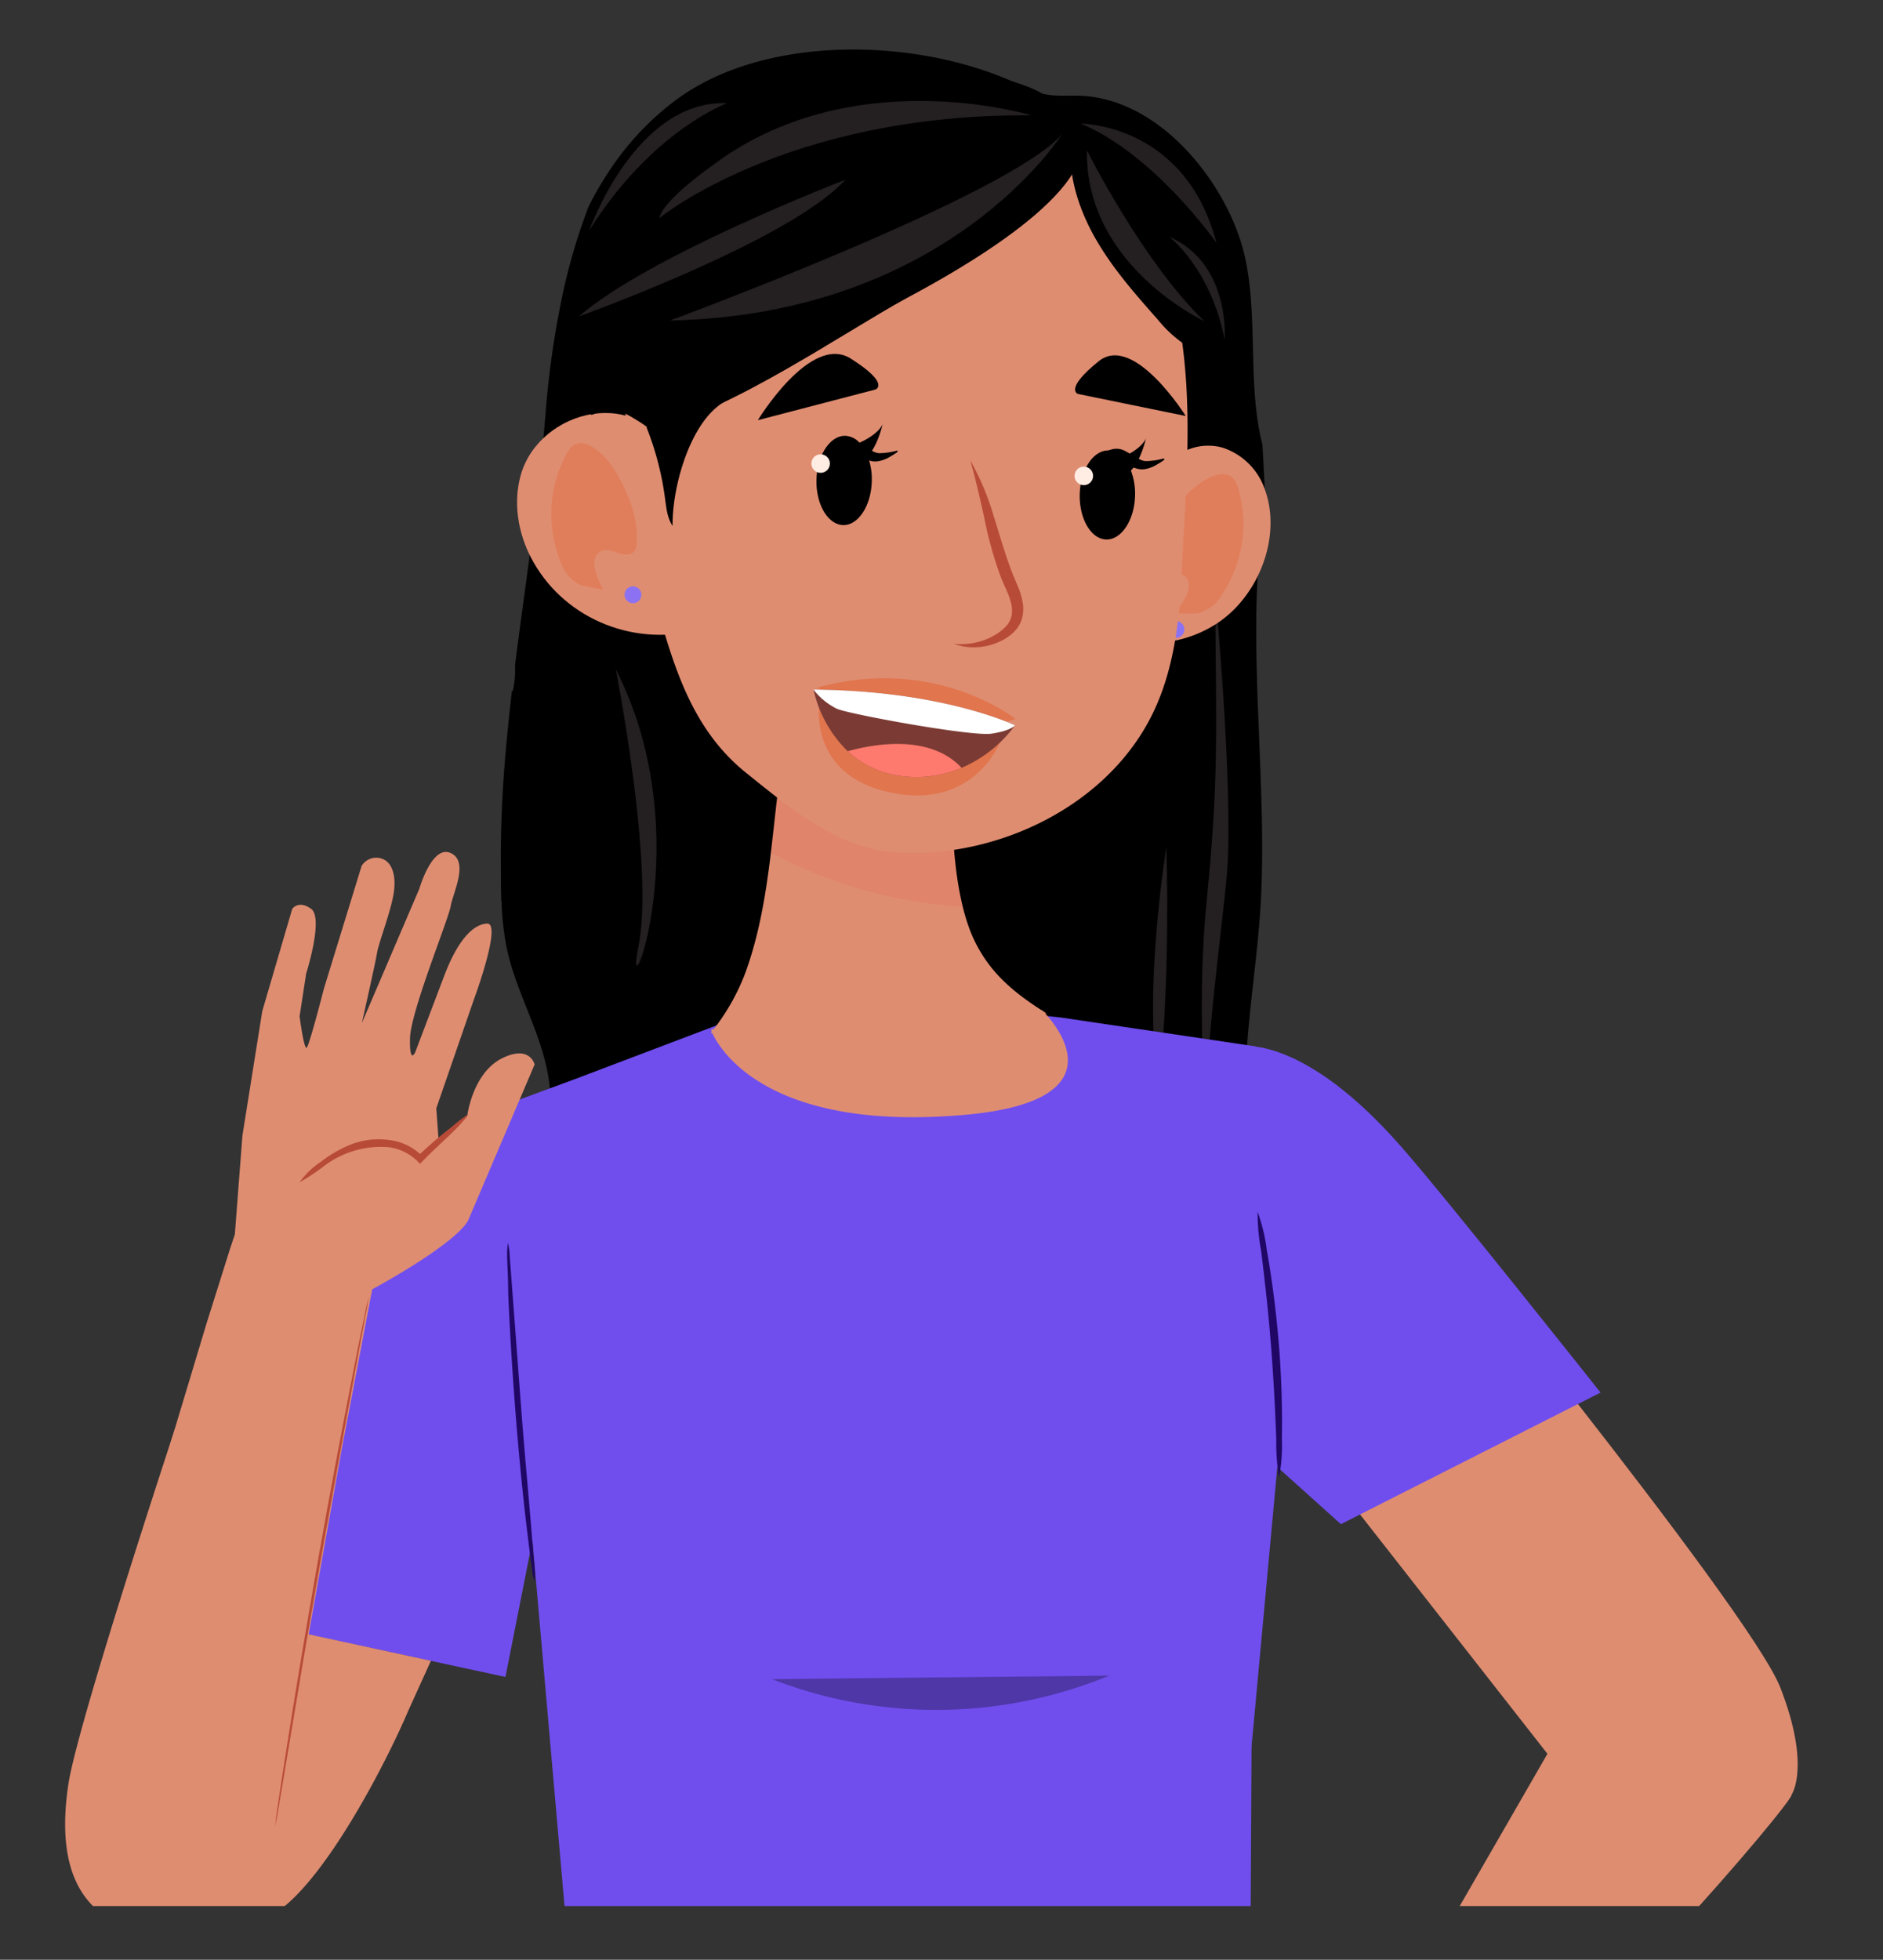 <svg xmlns="http://www.w3.org/2000/svg" xmlns:xlink="http://www.w3.org/1999/xlink" viewBox="0 0 497.67 517.71"><rect x="0" y="0" width="497.67" height="517.71" fill="#333333" stroke="none"/><defs><style>.cls-1{fill:none;}.cls-2{isolation:isolate;}.cls-3{clip-path:url(#clip-path);}.cls-4{fill:#241f20;}.cls-5{fill:#df8d71;}.cls-6{fill:#704eee;}.cls-7{opacity:0.16;mix-blend-mode:multiply;}.cls-8{clip-path:url(#clip-path-2);}.cls-9{clip-path:url(#clip-path-3);}.cls-10{fill:#e4514a;}.cls-11{fill:#8c72f2;}.cls-12,.cls-15{fill:#e1754d;}.cls-12{opacity:0.6;}.cls-13{fill:#b84b38;}.cls-14{fill:#ffece3;}.cls-16{fill:#7b3b34;}.cls-17{fill:#fff;}.cls-18{fill:#ff7a6e;}.cls-19{fill:#200765;}.cls-20{opacity:0.3;}</style><clipPath id="clip-path"><rect class="cls-1" x="3.78" y="¿13.07" width="486.52" height="503.52"/></clipPath><clipPath id="clip-path-2"><rect class="cls-1" x="203.68" y="192.88" width="50.73" height="46.64"/></clipPath><clipPath id="clip-path-3"><rect class="cls-1" x="203.68" y="192.88" width="50.73" height="46.64"/></clipPath></defs><title>tec vacunas</title><g class="cls-2"><g id="Layer_1" data-name="Layer 1"><g class="cls-3"><path d="M132.37,226.66c0,3.8,0,7.69.14,11.56a.25.25,0,0,1,.08.23c0,.18,0,.36,0,.53a73.33,73.33,0,0,0,1.31,11.33c2.58,12.45,9.94,23.65,11.33,36.36.77,7.09-1,14-2.79,20.81-1.5,5.74-3.17,11.47-4.31,17.29,21,1.39,42.21.9,63.08,1,10.48.07,21,.42,31.44.37q16.3-.07,32.6-.91c20.33-1,40.6-2.9,60.8-5.35,1.65-15.39,2.47-30.87,3.75-46.29,1.08-12.87,3.09-25.66,3.58-38.57.49-12.57,0-25.15-.5-37.71s-1.07-25.25-.78-37.88a221.12,221.12,0,0,1,2.32-27.21c-.27-4.93-.46-9.87-.77-14.8-4.08-16-1-33.82-4.71-49.93-4.2-18.27-21.77-41.28-43.28-42.18-3-.13-6.1.2-9.08-.34s-5.73-2-8.48-3.21C242.18,10,202,8.91,178.47,26.55,168.24,34.21,161,43.82,155.6,54.48a156.63,156.63,0,0,0-7.49,26.18,242.54,242.54,0,0,0-3.94,28.75c-1.27,15.65-3.33,31.23-5.46,46.79-.88,6.51-1.77,13-2.59,19.55a25,25,0,0,1-.56,6.62.27.27,0,0,1-.27.23c-.79,6.77-1.48,13.55-2,20.35-.59,7.89-.93,15.8-.93,23.71"/><path class="cls-4" d="M308.26,223.84s-6.4,39.15-1.95,62.81C306.31,286.65,309.37,261.36,308.26,223.84Z"/><path class="cls-4" d="M321.14,156.07S326,207.71,324.35,230c-1,13.48-7.7,58.69-4.81,72.28,0,0-3.85-31.52-.64-64.13S321.46,195.21,321.14,156.07Z"/><path class="cls-4" d="M162.72,176.73s10.33,52.17,6,73.37S185.55,221.29,162.72,176.73Z"/><path class="cls-5" d="M473.53,474.06s5.12-7.43-3-28.26S367.39,308.74,367.39,308.74,332.06,337,334,370l15.46,17.32,59.75,76.27Z"/><path class="cls-6" d="M330.45,523l1.33-246.59-51.24-7.59-8.51-.93c-8.85,15.87-18.66,25.8-36.82,25.8a45.22,45.22,0,0,1-40.38-24.87L152.16,285l-21.44,7.91L150.91,523l-21.55,53.62C268.8,662.23,357.1,598.5,357.1,598.5Z"/><path class="cls-5" d="M199,277.85a99.93,99.93,0,0,0,13.12,3.82A113,113,0,0,0,240.27,285c1.37,0,2.85-.05,4.4-.11a80.92,80.92,0,0,0,15-4.21,51.34,51.34,0,0,0,14-7.47c1.24-1.15,2.37-2.4,3.5-3.66a.26.26,0,0,1,.13-.16h0l.16-.18a.33.33,0,0,1,.21-.11c.05-.05-1.52-.11-1.47-.17s.14-1.25.21-1.34c-8.87-5.57-15-10.89-19.06-19.51-5.55-11.91-6.3-32.6-5.2-45.52.25-2.93-21.05-8.11-23.64-8.63a46.06,46.06,0,0,0-20.71.3c-3.9,20.69-3.5,42.41-10.67,62.4a57,57,0,0,1-9.26,16.21C191.6,274.33,195.16,276.37,199,277.85Z"/><g class="cls-7"><g class="cls-8"><g class="cls-9"><path class="cls-10" d="M217.55,231.54a123.72,123.72,0,0,1-13.87-6.32c1.26-10.36,2.13-20.81,4.06-31a46.06,46.06,0,0,1,20.71-.3c2.59.52,23.89,5.7,23.64,8.63-.87,10.2-.57,25.23,2.32,37a126.21,126.21,0,0,1-36.86-8"/></g></g></g><path class="cls-5" d="M308.84,122.7c3.19-4.29,9.27-5.92,14.39-4.41a17.58,17.58,0,0,1,11,10.83c4.62,12.41-1.44,27.87-12,35.17a31.81,31.81,0,0,1-20.54,5.48"/><circle class="cls-11" cx="310.8" cy="166.29" r="2.23"/><path class="cls-12" d="M328.62,139.64a30.93,30.93,0,0,0-.59-7.37c-.83-4.15-1.59-8.16-6.69-6.73-3.49,1-6.83,4-9.09,6.73-4,4.84-7.1,9.69-8,16.07a3.77,3.77,0,0,0,.07,1.86c.57,1.49,2.57,1.74,4.15,1.54s3.38-.55,4.61.46c3.06,2.52-.87,7.81-2.72,9.8,0-.05,5.52.23,6.35,0a10.66,10.66,0,0,0,5.34-3.51,34.66,34.66,0,0,0,6.58-18.83"/><rect class="cls-1" x="297.37" y="132.26" width="38.7" height="22.6" transform="translate(111.47 424.26) rotate(-78.21)"/><rect class="cls-1" x="297.37" y="132.26" width="38.7" height="22.6" transform="translate(111.47 424.26) rotate(-78.21)"/><path class="cls-5" d="M174.64,50.9a42.09,42.09,0,0,1,16.2-16.09c18.21-10.11,40.36-12.27,60.72-9.26,15.6,2.3,32.24,7.61,43.3,19.42,10.26,11,14.78,27.87,17.12,42.34,3.46,21.48,1.31,42.82.31,64.45-.61,13.38-2.34,27.09-8.73,38.86-13.07,24.06-42.48,36.53-67.53,34.48-14.77-1.21-27.18-11.56-38.91-21-14-11.27-18.89-27.42-23.62-44.24-5.19-18.49-7.63-37.68-8.56-56.83-.83-17.27.83-36.76,9.7-52.09"/><path class="cls-5" d="M177.46,121.53c-7.33-20-34.81-13.81-39.84,4-2,7.21-.76,15.09,2.72,21.78,8,15.39,26,23.61,43.77,19.21"/><path class="cls-12" d="M146.17,130.16a30.83,30.83,0,0,1,2.07-7.09c1.67-3.89,3.23-7.66,7.93-5.22,3.21,1.67,5.87,5.31,7.53,8.44,2.93,5.56,5,10.94,4.55,17.37a3.7,3.7,0,0,1-.45,1.8c-.86,1.35-2.87,1.18-4.37.66s-3.2-1.23-4.61-.49c-3.52,1.84-.75,7.82.66,10.15,0-.06-5.45-.9-6.21-1.31a10.6,10.6,0,0,1-4.51-4.53,34.5,34.5,0,0,1-2.59-19.78"/><rect class="cls-1" x="145.71" y="117.08" width="22.6" height="38.7"/><rect class="cls-1" x="145.71" y="117.08" width="22.6" height="38.7"/><circle class="cls-11" cx="167.29" cy="157.12" r="2.23"/><path class="cls-13" d="M256.4,121.54a69.5,69.5,0,0,1,6.19,14.67c1.59,5,3,10.08,4.85,14.86.22.61.46,1.2.72,1.79l.77,1.82a20.81,20.81,0,0,1,1.28,4,10.28,10.28,0,0,1-.06,4.58,8.15,8.15,0,0,1-.95,2.18,9.86,9.86,0,0,1-1.48,1.77,13.45,13.45,0,0,1-3.62,2.33,15.88,15.88,0,0,1-4,1.23,15.47,15.47,0,0,1-8-.69,18.38,18.38,0,0,0,7.64-.86,16.54,16.54,0,0,0,3.38-1.57,12.23,12.23,0,0,0,2.79-2.25,5.83,5.83,0,0,0,1.46-2.81,8,8,0,0,0-.16-3.27,19.34,19.34,0,0,0-1.22-3.43l-.79-1.8c-.28-.62-.54-1.25-.78-1.88a102.54,102.54,0,0,1-4.28-15.39C259,131.72,257.89,126.64,256.4,121.54Z"/><path d="M302.94,115.68c-1,2.31-4,4.08-6.21,5.08A5.42,5.42,0,0,0,293,119c-4.05-.11-7.47,5.08-7.63,11.57s3,11.85,7,11.95,7.45-5.08,7.62-11.58a17.12,17.12,0,0,0-1.1-6.64c2.7-2.63,4-8.57,4-8.57"/><circle class="cls-14" cx="286.45" cy="125.72" r="2.45"/><path d="M307.72,121.48a25.82,25.82,0,0,1-2.21,1.39,8.9,8.9,0,0,1-2.58,1,5.14,5.14,0,0,1-1.58.1,5.86,5.86,0,0,1-1.5-.38c-.86-.29-1.64-.62-2.43-.87a13.41,13.41,0,0,0-2.06-.51s-.36,0-.67,0-.67.06-1,.11a14.71,14.71,0,0,0-2.1.41,2.86,2.86,0,0,0-1.79,1.14h-.35a2.13,2.13,0,0,1-.05-1.61,4.1,4.1,0,0,1,.83-1.4,7.06,7.06,0,0,1,2.48-1.76,7.54,7.54,0,0,1,1.46-.46,4.55,4.55,0,0,1,1.86,0,5.87,5.87,0,0,1,1.51.59c.42.22.8.45,1.18.68.75.46,1.49.88,2.19,1.26a5.85,5.85,0,0,0,.9.43,3.39,3.39,0,0,0,1,.21,18.08,18.08,0,0,0,4.83-.72Z"/><path d="M233.38,111.87c-1,2.31-4,4.08-6.21,5.08a5.43,5.43,0,0,0-3.75-1.82c-4-.1-7.46,5.08-7.63,11.58s3,11.85,7,12,7.46-5.08,7.62-11.58a16.93,16.93,0,0,0-1.1-6.64c2.7-2.63,4-8.57,4-8.57"/><path d="M237.18,119a18.08,18.08,0,0,1-4.83.72,3.77,3.77,0,0,1-1-.21,7,7,0,0,1-.9-.43c-.7-.38-1.44-.8-2.19-1.26-.38-.23-.76-.46-1.18-.69a5.88,5.88,0,0,0-1.51-.58,4.76,4.76,0,0,0-1.86,0,7.55,7.55,0,0,0-1.46.47,6.85,6.85,0,0,0-2.48,1.76,4,4,0,0,0-.83,1.4,2.18,2.18,0,0,0,0,1.61h.36a2.79,2.79,0,0,1,1.79-1.14,16.26,16.26,0,0,1,2.1-.42c.35,0,.7-.08,1-.1s.63,0,.67,0a13.66,13.66,0,0,1,2.06.52c.79.25,1.57.57,2.43.87a6.68,6.68,0,0,0,1.5.38,5.37,5.37,0,0,0,1.57-.11,9.24,9.24,0,0,0,2.59-1,25.9,25.9,0,0,0,2.21-1.4Z"/><circle class="cls-14" cx="216.89" cy="122.46" r="2.45"/><path d="M286,37.34c1.36,16.52-40.57,38.24-46.55,41.51-15.88,8.66-46.09,29.56-66.3,34.23-2.49.58,6.69,4.19,4.25,3.46-3.14-.93-5.57-3.35-8.35-5.08-5.43-3.39-6.77-3.94-12.78-1.83-7.49-28.1,4.56-57.61,27.58-75,14.68-11.1,26.73-18,44.91-19.92,9.18-1,41.67,6,47.1,10.34C282.06,30,285.51,31.53,286,37.34Z"/><path d="M282.91,39.15c-.32,8.7,2.71,17.27,7.14,24.76s10.24,14.06,16,20.58a33.4,33.4,0,0,0,6.21,5.91c3.6,2.4,8,3.31,12.26,3.83.53.07,1.17.07,1.44-.38a1.34,1.34,0,0,0,.1-.84A90.23,90.23,0,0,0,310.8,50.66c-2.61-3.82-5.61-7.52-9.55-9.95-5.21-3.2-11.52-3.9-17.6-4.51l.06,1.68"/><path d="M170.87,112.87a78.77,78.77,0,0,1,4.89,18.77c.34,2.52.58,5.15,2,7.29-.15-10.76,5.11-29.19,15-33.45"/><path d="M313.39,109.9s-13.72-21.94-23-14.48-5.48,8.65-5.48,8.65Z"/><path d="M200.3,111S214.23,88,224.86,94.73s6.51,8.17,6.51,8.17Z"/><path class="cls-4" d="M177.06,84.67s90.17-33.25,103.68-49.3C280.74,35.37,250.85,83.19,177.06,84.67Z"/><path class="cls-4" d="M287.27,39.71s14.67,29.35,31,45.11C318.24,84.82,286.72,70.15,287.27,39.71Z"/><path class="cls-4" d="M272.59,30.48S224.77,15.8,187.81,44.06c0,0-12.5,8.7-13.59,13.59C174.22,57.65,207.92,29.93,272.59,30.48Z"/><path class="cls-4" d="M285.64,32.65s27.71,0,35.86,31.52C321.5,64.17,305.2,40.8,285.64,32.65Z"/><path class="cls-4" d="M153,83.59S209,63.53,223.43,47.47C223.43,47.47,171.64,67.38,153,83.59Z"/><path class="cls-4" d="M309,62.54s10.87,8.15,14.68,27.17C323.68,89.71,325.31,69.61,309,62.54Z"/><path class="cls-4" d="M155.74,60.87s12.19-34.62,36.47-33.62C192.21,27.25,172.36,34.41,155.74,60.87Z"/><path class="cls-15" d="M216.66,184.91s-3.87,19.89,19,24.52,29.23-14.74,29.23-14.74Z"/><path class="cls-15" d="M268.41,189.94s-21.21-17-52.44-8.28C216,181.66,242.22,198.48,268.41,189.94Z"/><path class="cls-16" d="M268.27,191.62a34,34,0,0,1-14.09,11.2A30.39,30.39,0,0,1,238.31,205a25.07,25.07,0,0,1-14.26-6.54A32.77,32.77,0,0,1,215,182.17c33.68.26,52.5,9.08,53.25,9.43Z"/><path class="cls-17" d="M268.27,191.62s-1,1.39-6.2,2.19-37.38-5.08-40.86-6.56a17.84,17.84,0,0,1-6.21-5.08c33.68.26,52.5,9.08,53.25,9.43Z"/><path class="cls-18" d="M254.18,202.82A30.39,30.39,0,0,1,238.31,205a25.07,25.07,0,0,1-14.26-6.54c6.72-1.88,21.65-4.67,30.13,4.41"/><path class="cls-5" d="M187.92,272.09l49.94-20.71L275.53,267s24.81,23.65-21,27.55C197.06,299.46,187.92,272.09,187.92,272.09Z"/><path class="cls-6" d="M328.83,276.4S345,274,370.29,302.88c11.51,13,52.73,65,52.73,65l-68.63,34.76-16.8-15.1-6.9,74.86V353.15Z"/><path class="cls-6" d="M134.64,294.28l-4-1.41s-27,13.08-41.18,59.31-22.53,76.46-22.53,76.46L133.59,443l16.15-81.68Z"/><path class="cls-19" d="M134.23,328.36a14.29,14.29,0,0,1,.49,3.51c.2,2.54.44,5.77.72,9.57.65,8.44,1.46,19.46,2.39,31.65s2,23.18,2.66,31.61c.32,3.8.57,7,.81,9.57a21,21,0,0,1,0,3.55,13.7,13.7,0,0,1-.69-3.47c-.36-2.26-.76-5.53-1.25-9.57-1-8.07-2.14-19.21-3.11-31.57s-1.61-23.58-1.94-31.69c0-4-.24-7.35-.28-9.65A20.61,20.61,0,0,1,134.23,328.36Z"/><g class="cls-20"><path d="M293.17,442.65a120,120,0,0,1-89.15.93Z"/></g><path class="cls-19" d="M332.38,320.12a46.07,46.07,0,0,1,2.43,10.1c1.13,6.29,2.38,15,3.18,24.78s.93,18.62.81,25a44.77,44.77,0,0,1-.76,10.34,57.21,57.21,0,0,1-.73-10.29c-.24-6.38-.65-15.18-1.41-24.87s-1.82-18.41-2.59-24.75A53.92,53.92,0,0,1,332.38,320.12Z"/><path class="cls-5" d="M46.22,377.53S19.94,457,18,471.84c-3.31,22.81,4.24,33.27,15.83,37.31a49.05,49.05,0,0,0,39.6-4.24c12.88-8.92,28.46-38.84,34.52-53.09l5.94-13.08-32.3-7-35.13-54.1"/><path class="cls-5" d="M362,544.8l56.28-97.62s54,25.91,55.23,26.88S417,543.3,378.13,571.48l-14.05-7.06Z"/><path class="cls-5" d="M294.72,521.74s23.65-6.29,26-5,20.18,10.45,20.18,10.45a92.44,92.44,0,0,0,8.36,8.89,23.45,23.45,0,0,0,10.25,5.81,18.57,18.57,0,0,0,6.63-.69l14,28.26s-7.3,9.25-12.43,9.17-33.67-11.87-33.67-11.87l-6.9-1.45s-25.84,3.67-28-4l-.25-2.18,25.44-4.89,9.65.57L317,550.45s-24.22,1.17-26.52.77-5.17-3.52-4.45-5.49l5-1.18s-5.89-3.1-6.05-6.54l22.4-6S292.7,526.67,294.72,521.74Z"/><path class="cls-5" d="M132.42,279.71c-7.51,4-8.89,14.86-8.89,14.86L116,302.28l-.69-9.49,9.89-28.62s7.59-20.43,3.51-20.19-8.07,5.17-11.38,14l-7.59,20s-1.5,3.39-1.38-3.63,10.1-31.25,10.74-34.92,4.93-11.87,0-14.09-8.27,9.44-8.27,9.44L95.64,270.26s3.55-15.74,4-18.49,3.56-10.7,4.37-15.54-.37-8.08-2.55-9.17a4.52,4.52,0,0,0-5.89,1.7l-9.93,32.3s-3.84,15-4.57,15.7-1.89-8.27-1.89-8.27l1.73-11.27s4.68-14.69,1.33-17.12-5,0-5,0l-7.92,27L64.07,300l-2,26.08-1.33,4-6.14,19.5-8.36,27.74L23.17,454.08l50.22,23.46L90.31,382.9l8.07-42.31s21.48-11.51,25.32-18.13l17.6-41.26S140,275.79,132.42,279.71Z"/><path class="cls-13" d="M79.17,312.33a54.33,54.33,0,0,0,6.46-4.28,24.91,24.91,0,0,1,17-5,13.21,13.21,0,0,1,7.71,3.72l.69.69.73-.77c3.27-3.39,6.66-6.3,8.72-8.44s3.27-3.55,3.06-3.71a29.19,29.19,0,0,0-3.83,2.9,122.56,122.56,0,0,0-9.41,8.08h1.42a14.71,14.71,0,0,0-8.81-4.36,20.41,20.41,0,0,0-10.65,1.37,32.78,32.78,0,0,0-7.43,4.36A21.39,21.39,0,0,0,79.17,312.33Z"/><path class="cls-13" d="M97.52,342.35q-.42,2.83-1,5.58c-.74,4-1.65,8.91-2.77,14.91-2.34,12.61-5.54,30.07-9,49.41s-6.38,37-8.51,49.76c-1,6.09-1.86,11.16-2.53,15.1-.28,1.88-.61,3.73-1,5.53.18-1.88.41-3.77.7-5.65.53-3.59,1.32-8.78,2.34-15.21,2-12.84,4.94-30.54,8.35-49.93S90.89,375,93.33,362.5c1.23-6.28,2.24-11.32,3-14.81C96.65,345.85,97.06,344.06,97.52,342.35Z"/></g></g></g></svg>